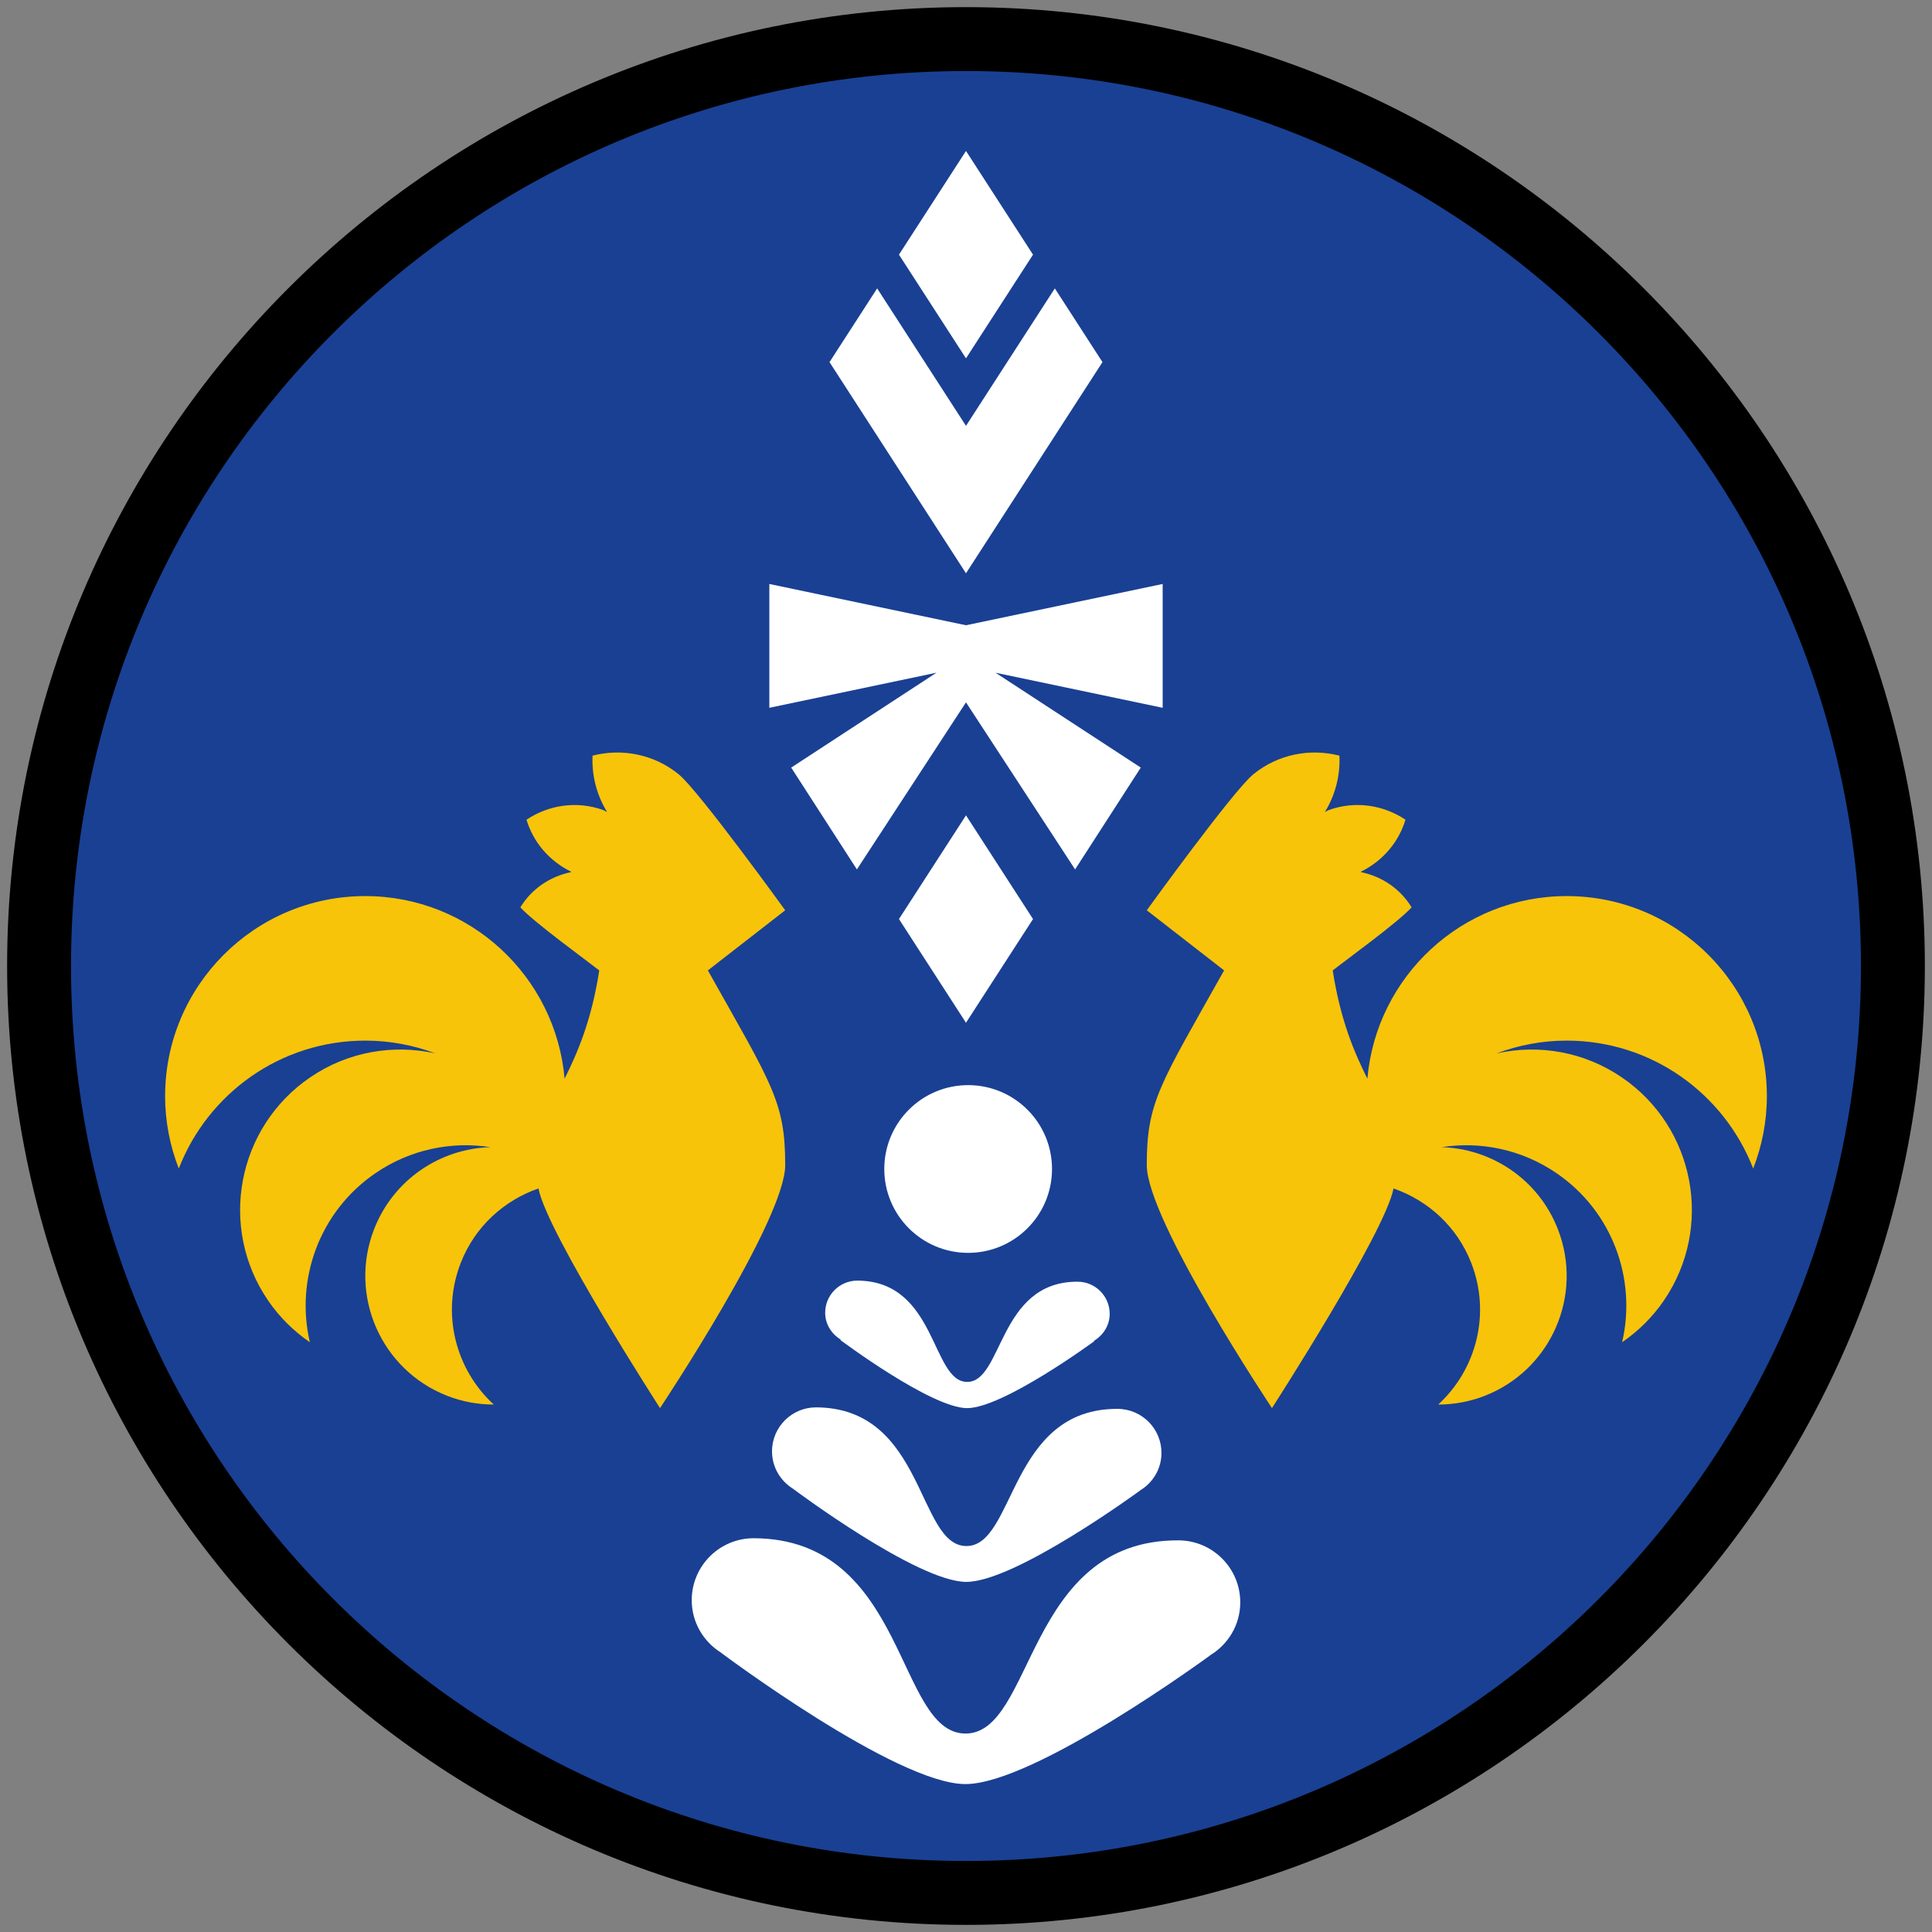 <?xml version="1.0" encoding="iso-8859-1"?>
<!-- Generator: Adobe Illustrator 22.1.0, SVG Export Plug-In . SVG Version: 6.00 Build 0)  -->
<svg version="1.1" xmlns="http://www.w3.org/2000/svg" xmlns:xlink="http://www.w3.org/1999/xlink" x="0px" y="0px"
	 viewBox="0 0 90.709 90.709" style="enable-background:new 0 0 90.709 90.709;" xml:space="preserve">
<rect x="0" y="0" width="90.709" height="90.709" fill="#808080" stroke="none"/>
<g id="ratownik-1">
	<g>
		<g>
			<circle style="fill:#194093;" cx="45.354" cy="45.355" r="43.52"/>
			<g>
				<path style="fill:#000000; stroke:#000000;" d="M45.354,2.835c23.483,0,42.52,19.037,42.52,42.52s-19.037,42.52-42.52,42.52
					s-42.52-19.037-42.52-42.52S21.871,2.835,45.354,2.835 M45.354,0.835c-24.548,0-44.52,19.971-44.52,44.52
					s19.971,44.52,44.52,44.52s44.52-19.971,44.52-44.52S69.903,0.835,45.354,0.835L45.354,0.835z"/>
			</g>
		</g>
	</g>
</g>
<g id="Warstwa_4">
	<g>
		<g>
			<path style="fill:#FFFFFF;" d="M45.436,58.823c2.174,0.011,3.946-1.743,3.957-3.918c0.011-2.174-1.743-3.946-3.918-3.957
				c-2.174-0.011-3.946,1.743-3.957,3.918C41.507,57.04,43.261,58.812,45.436,58.823z"/>
			<path style="fill:#FFFFFF;" d="M58.231,75.246c0.008-1.608-1.289-2.917-2.896-2.925c-7.188-0.036-6.764,9.087-10.012,9.07
				c-3.248-0.016-2.733-9.134-9.921-9.17c-1.607-0.008-2.917,1.289-2.925,2.896c-0.005,1.055,0.557,1.973,1.395,2.488l-0.001,0.005
				c0,0,8.193,6.138,11.441,6.154s11.501-6.04,11.501-6.04l-0.001-0.005C57.655,77.214,58.226,76.301,58.231,75.246z"/>
			<path style="fill:#FFFFFF;" d="M54.532,68.225c0.006-1.141-0.915-2.071-2.056-2.077c-5.104-0.025-4.803,6.452-7.108,6.44
				s-1.94-6.485-7.044-6.511c-1.141-0.006-2.071,0.915-2.077,2.056c-0.004,0.749,0.396,1.401,0.99,1.766l-0.001,0.003
				c0,0,5.817,4.358,8.123,4.369s8.166-4.288,8.166-4.288l-0.001-0.004C54.123,69.622,54.528,68.974,54.532,68.225z"/>
			<path style="fill:#FFFFFF;" d="M38.743,61.628c-0.003,0.544,0.299,1.001,0.729,1.269l-0.007,0.024c0,0,4.25,3.183,5.934,3.192
				c1.684,0.008,5.966-3.133,5.966-3.133l-0.006-0.024c0.433-0.263,0.739-0.717,0.742-1.262c0.004-0.834-0.668-1.513-1.502-1.517
				c-3.728-0.019-3.508,4.713-5.193,4.705c-1.685-0.008-1.417-4.737-5.146-4.756C39.426,60.122,38.747,60.795,38.743,61.628z"/>
			<polygon style="fill:#FFFFFF;" points="51.762,17.002 49.525,13.54 45.354,19.994 41.183,13.54 38.946,17.002 45.354,26.916 			
				"/>
			<polygon style="fill:#FFFFFF;" points="48.501,11.956 45.354,7.087 42.207,11.956 45.354,16.825 			"/>
			<polygon style="fill:#FFFFFF;" points="48.501,43.15 45.354,38.281 42.207,43.15 45.354,48.019 			"/>
			<polygon style="fill:#FFFFFF;" points="37.147,36.039 40.232,40.82 45.354,32.976 50.477,40.82 53.561,36.039 46.741,31.585 
				54.588,33.232 54.588,27.418 45.354,29.356 36.121,27.418 36.121,33.232 43.968,31.584 			"/>
		</g>
		<g>
			<g>
				<path style="fill:#F8C409;" d="M36.866,42.739c0,0-4.055-5.613-5-6.384c-1.176-0.958-2.68-1.225-4.045-0.877
					c-0.043,0.923,0.19,1.848,0.684,2.648c-0.066-0.028-0.12-0.07-0.188-0.095c-1.251-0.449-2.571-0.231-3.597,0.455
					c0.315,1.047,1.06,1.933,2.091,2.44c-0.003,0.008-0.004,0.015-0.007,0.023c-1.012,0.208-1.861,0.811-2.372,1.651
					c0.604,0.678,3.121,2.502,3.704,2.963c-0.37,2.379-1.026,3.874-1.628,5.082c-0.419-4.803-4.445-8.573-9.357-8.573
					c-5.191,0-9.399,4.208-9.399,9.399c0,1.198,0.233,2.34,0.642,3.393c1.362-3.512,4.765-6.006,8.757-6.006
					c1.158,0,2.263,0.215,3.286,0.599c-1.961-0.433-4.088-0.094-5.878,1.129c-3.437,2.349-4.32,7.039-1.971,10.476
					c0.542,0.793,1.213,1.444,1.96,1.957c-0.687-2.942,0.438-6.133,3.082-7.939c1.644-1.123,3.572-1.502,5.395-1.22
					c-2.353,0.069-4.549,1.516-5.459,3.847c-1.214,3.11,0.324,6.616,3.434,7.829c0.718,0.28,1.456,0.407,2.183,0.409
					c-1.786-1.637-2.485-4.259-1.551-6.651c0.669-1.714,2.038-2.935,3.649-3.495c0.392,2.068,5.707,10.312,5.707,10.312
					s5.878-8.823,5.878-11.407c0-2.98-0.615-3.767-3.631-9.143C33.603,45.273,36.866,42.739,36.866,42.739z"/>
				<path style="fill:#F8C409;" d="M53.842,42.739c0,0,4.055-5.613,5-6.384c1.176-0.958,2.68-1.225,4.045-0.877
					c0.043,0.923-0.19,1.848-0.684,2.648c0.066-0.028,0.12-0.07,0.188-0.095c1.251-0.449,2.571-0.231,3.597,0.455
					c-0.315,1.047-1.06,1.933-2.091,2.44c0.003,0.008,0.004,0.015,0.007,0.023c1.012,0.208,1.861,0.811,2.372,1.651
					c-0.604,0.678-3.121,2.502-3.704,2.963c0.37,2.379,1.026,3.874,1.628,5.082c0.419-4.803,4.445-8.573,9.357-8.573
					c5.191,0,9.399,4.208,9.399,9.399c0,1.198-0.233,2.34-0.642,3.393c-1.362-3.512-4.765-6.006-8.757-6.006
					c-1.158,0-2.263,0.215-3.286,0.599c1.961-0.433,4.088-0.094,5.878,1.129c3.437,2.349,4.32,7.039,1.971,10.476
					c-0.542,0.793-1.213,1.444-1.96,1.957c0.687-2.942-0.438-6.133-3.082-7.939c-1.644-1.123-3.572-1.502-5.395-1.22
					c2.353,0.069,4.549,1.516,5.459,3.847c1.214,3.11-0.324,6.616-3.434,7.829c-0.718,0.28-1.456,0.407-2.183,0.409
					c1.786-1.637,2.485-4.259,1.551-6.651c-0.669-1.714-2.038-2.935-3.649-3.495c-0.392,2.068-5.707,10.312-5.707,10.312
					s-5.878-8.823-5.878-11.407c0-2.98,0.615-3.767,3.631-9.143C57.106,45.273,53.842,42.739,53.842,42.739z"/>
			</g>
		</g>
	</g>
</g>
</svg>
